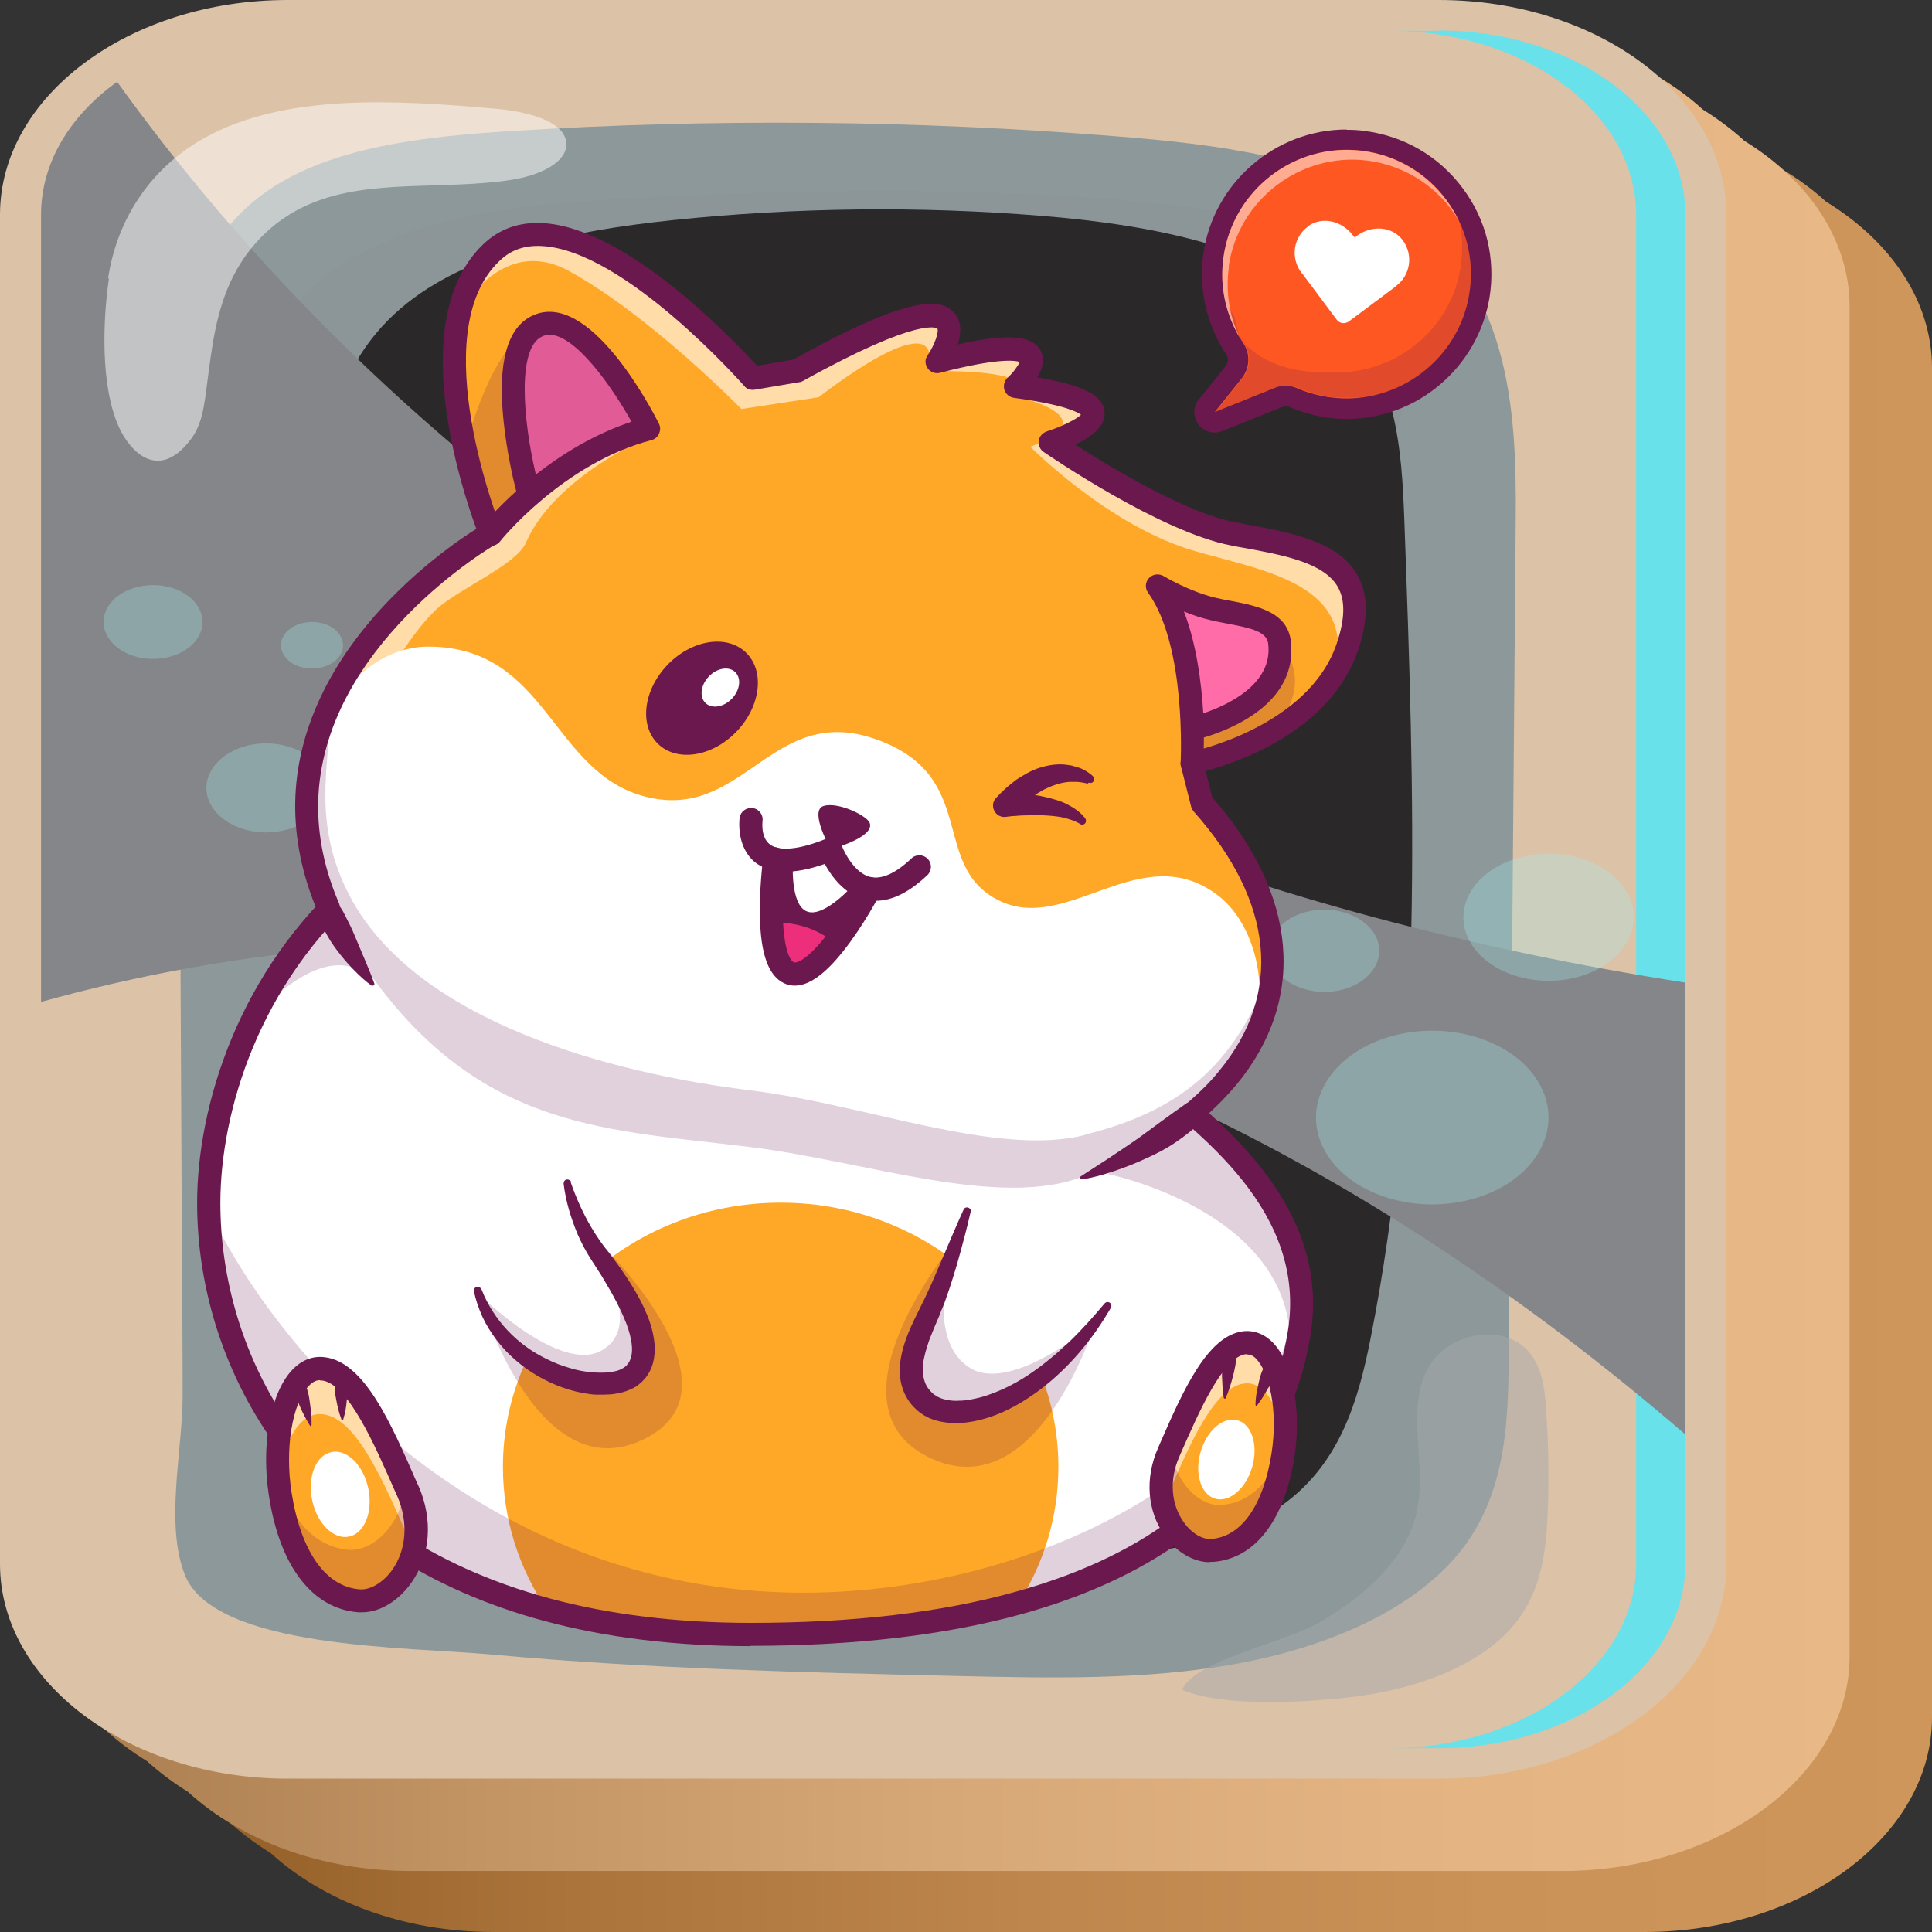 <?xml version="1.0" encoding="UTF-8"?>
<svg xmlns="http://www.w3.org/2000/svg" xmlns:xlink="http://www.w3.org/1999/xlink" viewBox="0 0 64 64">
  <rect x="0" y="0" width="64" height="64" fill="#333333" stroke="none"/>
  <defs>
    <style>
      .cls-1 {
        fill: url(#linear-gradient-2);
      }

      .cls-2, .cls-3 {
        fill: #fff;
      }

      .cls-4 {
        fill: #a7a9ac;
      }

      .cls-4, .cls-5, .cls-3 {
        opacity: .5;
      }

      .cls-4, .cls-6, .cls-7, .cls-8 {
        mix-blend-mode: overlay;
      }

      .cls-9 {
        fill: #68e1eb;
      }

      .cls-9, .cls-10, .cls-11 {
        mix-blend-mode: multiply;
      }

      .cls-12 {
        opacity: .6;
      }

      .cls-13 {
        isolation: isolate;
      }

      .cls-14 {
        opacity: .2;
      }

      .cls-10 {
        fill: #a4edf3;
      }

      .cls-15 {
        fill: #ff5722;
      }

      .cls-16, .cls-17 {
        fill: #2b2829;
      }

      .cls-16, .cls-18 {
        mix-blend-mode: screen;
      }

      .cls-6 {
        fill: #848689;
      }

      .cls-19 {
        fill: #dcc2a7;
      }

      .cls-7 {
        fill: #8c9699;
      }

      .cls-20 {
        fill: #6b184e;
      }

      .cls-11 {
        opacity: .3;
      }

      .cls-21 {
        fill: #ed2e7a;
      }

      .cls-22 {
        fill: #ff6ca8;
      }

      .cls-23 {
        fill: #ffa726;
      }

      .cls-24 {
        fill: url(#linear-gradient);
      }

      .cls-8 {
        fill: #8c9899;
      }
    </style>
    <linearGradient id="linear-gradient" x1="64" y1="34.03" x2="5.45" y2="34.03" gradientUnits="userSpaceOnUse">
      <stop offset="0" stop-color="#cf965b"/>
      <stop offset=".25" stop-color="#ca9257"/>
      <stop offset=".51" stop-color="#be864c"/>
      <stop offset=".78" stop-color="#a9733a"/>
      <stop offset="1" stop-color="#925d26"/>
    </linearGradient>
    <linearGradient id="linear-gradient-2" x1="61.28" y1="31.49" x2="1.36" y2="31.49" gradientUnits="userSpaceOnUse">
      <stop offset="0" stop-color="#e8b886"/>
      <stop offset=".25" stop-color="#e3b482"/>
      <stop offset=".5" stop-color="#d7a877"/>
      <stop offset=".76" stop-color="#c29464"/>
      <stop offset="1" stop-color="#a97c4e"/>
    </linearGradient>
  </defs>
  <g class="cls-13">
    <g id="_Слой_2" data-name="Слой 2">
      <g id="_Слой_1-2" data-name="Слой 1">
        <g>
          <g>
            <path class="cls-24" d="M60.49,6.68c-1.75-1.6-4.41-2.62-7.38-2.62H14.98c-5.26,0-9.53,3.19-9.53,7.11V55.87c0,2.22,1.37,4.2,3.51,5.51,1.75,1.6,4.41,2.62,7.38,2.62H54.47c5.26,0,9.53-3.19,9.53-7.11V12.19c0-2.22-1.37-4.2-3.51-5.51Z"/>
            <path class="cls-1" d="M57.77,4.65c-.41-.37-.86-.71-1.36-1.02-1.75-1.6-4.41-2.62-7.38-2.62H10.89C5.64,1.02,1.36,4.21,1.36,8.13V52.83c0,2.22,1.37,4.2,3.51,5.51,.41,.37,.86,.71,1.36,1.02,1.75,1.6,4.41,2.62,7.38,2.62H51.74c5.26,0,9.53-3.19,9.53-7.11V10.16c0-2.22-1.37-4.2-3.51-5.51Z"/>
            <path class="cls-19" d="M47.66,0H9.53C4.28,0,0,3.19,0,7.11V51.81c0,3.92,4.28,7.11,9.53,7.11H47.66c5.26,0,9.53-3.19,9.53-7.11V7.11c0-3.92-4.28-7.11-9.53-7.11Z"/>
          </g>
          <path class="cls-8" d="M5.89,14.33c-.01-2.85,.17-6.06,2.96-8,2.12-1.47,5.21-1.81,8.09-1.99,6.68-.42,13.42-.36,20.09,.18,3.3,.26,6.79,.71,9.28,2.36,3.69,2.45,3.93,6.61,3.9,10.29-.08,9.24-.15,18.48-.23,27.72-.02,2.2-.08,4.51-1.54,6.42-1.54,2-4.45,3.25-7.46,3.8-3.01,.55-6.15,.48-9.24,.41-5.15-.12-10.31-.24-15.43-.71-2.79-.26-9.22-.18-10.19-2.65-.66-1.68-.07-4.15-.07-5.9,0-2.02-.02-4.03-.03-6.05-.02-4.03-.04-8.06-.06-12.1-.02-4.59-.04-9.18-.07-13.78Z"/>
          <path class="cls-7" d="M20.65,20.31c-3.25-.39-6.54-1.19-8.94-2.87-2.39-1.69-3.67-4.43-2.38-6.69,.89-1.57,2.87-2.69,5.01-3.3,2.14-.61,4.45-.77,6.74-.89,5.74-.3,11.52-.39,17.22,.17,2.22,.22,4.55,.57,6.21,1.7,2.93,1.99,2.55,5.66,.4,8.14-5.33,6.17-16.02,4.75-24.26,3.75Z"/>
          <path class="cls-16" d="M9.75,46.11c-.57-1.77-.49-3.61-.4-5.43,.37-7.55,.74-15.09,1.11-22.64,.14-2.75,.39-5.74,2.81-7.82,2.2-1.89,5.7-2.58,9.03-2.93,4.04-.42,8.14-.47,12.2-.14,3.7,.3,7.69,1.06,9.9,3.3,1.87,1.9,2.03,4.41,2.12,6.77,.33,9.07,.66,18.2-1.13,27.18-.4,1.99-1,4.12-2.97,5.5-2.25,1.58-5.63,1.75-8.72,1.75-5.06,0-10.12-.25-15.13-.73-4.65-.45-7.58-.99-8.81-4.8Z"/>
          <path class="cls-9" d="M47.66,1.02h-1.63c4.51,0,8.17,2.73,8.17,6.1V51.81c0,3.37-3.66,6.1-8.17,6.1h1.63c4.51,0,8.17-2.73,8.17-6.1V7.11c0-3.37-3.66-6.1-8.17-6.1Z"/>
          <path class="cls-4" d="M44.83,56.21c2.15-.26,4.29-1.07,5.39-2.47,.86-1.09,1-2.4,1.05-3.66,.05-1.24,.02-2.47-.08-3.71-.07-.81-.31-1.78-1.32-2.08-.75-.23-1.65,.04-2.16,.52-.51,.47-.69,1.1-.74,1.7-.11,1.25,.25,2.52-.08,3.75-.39,1.42-1.68,2.63-3.23,3.51-1.13,.64-4.12,1.25-4.5,2.21,1.43,.58,4.04,.42,5.67,.23Z"/>
          <path class="cls-6" d="M3.88,2.71c-1.55,1.11-2.52,2.67-2.52,4.4v26.08c12.35-3.44,32.73-4.39,54.47,14.33v-14.97C26.86,28.05,11.39,13.17,3.88,2.71Z"/>
          <path class="cls-3" d="M3.58,9.23c.26-1.79,1.27-3.6,3.21-4.67,2.66-1.47,6.31-1.25,9.61-.96,1.02,.09,2.32,.39,2.36,1.15,.03,.67-.97,1.08-1.84,1.21-2.2,.34-4.63-.04-6.59,.77-1.42,.58-2.33,1.69-2.8,2.85s-.56,2.38-.73,3.58c-.07,.46-.15,.93-.44,1.34-1.08,1.49-2.05,.48-2.43-.37-.6-1.35-.53-3.5-.32-4.91Z"/>
          <g class="cls-18">
            <path class="cls-17" d="M36.44,9.78c.84,1.55-.18,3.32-2.26,3.94-2.08,.62-4.45-.13-5.29-1.69-.84-1.55,.18-3.32,2.26-3.94,2.08-.62,4.45,.13,5.29,1.69Z"/>
            <ellipse class="cls-17" cx="41.34" cy="12.32" rx="2.18" ry="1.63"/>
            <path class="cls-17" d="M40.11,16.13c.37,.7-.08,1.49-1.01,1.77-.93,.28-1.99-.06-2.37-.76-.37-.7,.08-1.49,1.01-1.77,.93-.28,1.99,.06,2.37,.76Z"/>
          </g>
          <g class="cls-18">
            <path class="cls-17" d="M23.64,45.38c.8,1.49-.17,3.17-2.16,3.77-1.99,.6-4.25-.13-5.05-1.61-.8-1.49,.17-3.17,2.16-3.77,1.99-.6,4.25,.13,5.05,1.61Z"/>
            <path class="cls-17" d="M20.79,40.39c.22,.41-.05,.87-.59,1.03s-1.16-.03-1.38-.44c-.22-.41,.05-.87,.59-1.03,.54-.16,1.16,.03,1.38,.44Z"/>
            <path class="cls-17" d="M15.3,41.5c.45,.84-.09,1.78-1.21,2.12-1.12,.34-2.39-.07-2.84-.91-.45-.84,.09-1.78,1.21-2.12,1.12-.34,2.39,.07,2.84,.91Z"/>
          </g>
          <g class="cls-11">
            <path class="cls-10" d="M51.02,35.95c.79,1.47-.17,3.15-2.14,3.74-1.98,.59-4.22-.12-5.01-1.6-.79-1.47,.17-3.15,2.14-3.74,1.98-.59,4.22,.12,5.01,1.6Z"/>
            <path class="cls-10" d="M53.92,29.6c.58,1.08-.12,2.3-1.57,2.74-1.45,.43-3.09-.09-3.67-1.17-.58-1.08,.12-2.3,1.57-2.74,1.45-.43,3.09,.09,3.67,1.17Z"/>
            <path class="cls-10" d="M45.56,30.99c.37,.7-.08,1.49-1.01,1.77-.93,.28-1.99-.06-2.37-.76-.37-.7,.08-1.49,1.01-1.77,.93-.28,1.99,.06,2.37,.76Z"/>
            <path class="cls-10" d="M10.65,25.55c.41,.75-.09,1.61-1.1,1.92-1.01,.3-2.16-.06-2.57-.82-.41-.75,.09-1.61,1.1-1.92,1.01-.3,2.16,.06,2.57,.82Z"/>
            <path class="cls-10" d="M11.29,21.09c.21,.39-.04,.84-.57,1-.53,.16-1.13-.03-1.34-.43-.21-.39,.04-.84,.57-1,.53-.16,1.13,.03,1.34,.43Z"/>
            <path class="cls-10" d="M6.59,20.15c.34,.63-.07,1.34-.91,1.59-.84,.25-1.79-.05-2.13-.68-.34-.63,.07-1.34,.91-1.59s1.79,.05,2.13,.68Z"/>
          </g>
        </g>
      </g>
      <g id="_Слой_7" data-name="Слой 7">
        <g>
          <g>
            <path class="cls-2" d="M43.04,44.46c-.11,.65-.27,1.3-.51,1.93-1.09,2.89-3.66,5.57-8.78,6.99-2.38,.66-5.3,1.04-8.87,1.04-2.55,0-4.8-.3-6.76-.83-7.99-2.16-11.2-8.17-11.2-13.47v-.06c.03-6.46,5.47-16.08,19.69-13.96,4.33,.65,7.39,6.55,9.68,8.5,.78,.66,1.9,1.44,3.02,2.38,1.3,1.09,2.58,2.4,3.28,3.98,.46,1.04,.67,2.2,.46,3.49Z"/>
            <path class="cls-23" d="M35.06,48.59c0,1.65-.48,3.2-1.32,4.51-2.38,.66-5.3,1.04-8.87,1.04-2.55,0-4.8-.3-6.76-.83-.92-1.36-1.45-2.98-1.45-4.72,0-4.83,4.12-8.75,9.2-8.75s9.2,3.92,9.2,8.75Z"/>
            <path class="cls-20" d="M24.87,54.53c-2.48,0-4.79-.28-6.86-.84-3.75-1.01-6.79-2.99-8.8-5.7-1.73-2.34-2.68-5.23-2.68-8.14,0-3.16,1.34-7.7,5.09-10.94,2.57-2.22,7.26-4.61,15.03-3.46,3.16,.47,5.62,3.55,7.6,6.02,.82,1.03,1.6,2,2.27,2.57,.36,.3,.8,.64,1.27,1,2.52,1.93,6.33,4.84,5.62,9.2h0c-.51,3.15-2.59,7.3-9.57,9.23-2.53,.7-5.55,1.05-8.98,1.05Zm-2.09-28.61c-4.27,0-7.91,1.21-10.65,3.57-3.56,3.07-4.83,7.36-4.83,10.36,0,4.91,2.87,10.92,10.91,13.1,2,.54,4.24,.81,6.66,.81,3.36,0,6.31-.34,8.77-1.03,6.59-1.82,8.54-5.69,9.02-8.62,.64-3.91-2.81-6.55-5.33-8.47-.48-.36-.93-.71-1.3-1.02-.73-.62-1.49-1.57-2.37-2.67-1.9-2.37-4.26-5.31-7.12-5.74-1.3-.19-2.56-.29-3.77-.29Zm20.26,18.26h0Z"/>
            <path class="cls-2" d="M32.03,40.12s-.58,1.75-.99,2.77c-.41,1.02-1.43,2.54-.46,3.51,.97,.97,3.82,.18,6.11-3.14l-4.66-3.14Z"/>
            <g class="cls-14">
              <path class="cls-20" d="M31.74,40.98s-4.61,5.47-1,7.28c3.61,1.81,5.54-4.43,5.54-4.43,0,0-2.74,2.32-4.12,1.5-1.37-.81-.9-3.25-.43-4.35Z"/>
            </g>
            <path class="cls-20" d="M32.15,40.16c-.13,.58-.29,1.16-.45,1.73-.09,.29-.17,.57-.27,.86-.05,.14-.1,.29-.15,.43-.06,.14-.12,.28-.17,.42-.12,.27-.23,.54-.33,.8-.09,.26-.17,.53-.2,.77-.03,.25,0,.48,.08,.67,.04,.09,.1,.18,.18,.26,.07,.08,.15,.13,.24,.18,.1,.05,.21,.08,.32,.1,.12,.02,.24,.03,.37,.02,.25,0,.52-.06,.78-.13,.26-.08,.52-.18,.77-.3,.25-.12,.5-.26,.74-.42,.24-.16,.47-.33,.69-.51,.23-.18,.44-.38,.65-.57,.42-.4,.81-.84,1.19-1.29h0c.05-.06,.13-.06,.18-.02,.05,.04,.06,.11,.03,.16-.6,1.04-1.39,2-2.38,2.74-.5,.37-1.04,.69-1.65,.89-.31,.1-.63,.17-.97,.19-.34,.01-.7-.02-1.05-.18-.17-.08-.34-.2-.47-.34-.13-.13-.24-.29-.32-.47-.16-.35-.18-.74-.13-1.08,.05-.34,.15-.65,.27-.94,.12-.29,.26-.56,.39-.83,.07-.13,.13-.26,.19-.39,.06-.13,.12-.26,.18-.39,.12-.27,.23-.54,.35-.81,.23-.54,.46-1.09,.71-1.64h0c.03-.07,.11-.09,.17-.06,.06,.03,.09,.09,.07,.14Z"/>
            <path class="cls-2" d="M18.78,39.17s.25,1.27,1.02,2.34c.76,1.07,2.04,2.95,1.27,3.92-.76,.97-4.38,.2-5.24-2.7l2.95-3.56Z"/>
            <g class="cls-14">
              <path class="cls-20" d="M19.46,40.75s5.52,5.1,1.9,6.91-5.5-4.79-5.5-4.79c0,0,2.7,2.67,4.08,1.86s0-2.88-.48-3.98Z"/>
            </g>
            <path class="cls-20" d="M18.9,39.15c.18,.52,.41,1.04,.69,1.51,.14,.24,.29,.46,.45,.67,.18,.22,.35,.46,.52,.69,.33,.48,.65,.98,.88,1.55,.06,.14,.11,.29,.15,.44,.04,.15,.07,.31,.09,.48,.02,.17,.01,.35-.02,.53-.03,.18-.1,.37-.21,.53-.03,.04-.05,.08-.09,.12-.04,.04-.07,.08-.11,.12-.04,.03-.08,.06-.12,.1-.04,.03-.08,.05-.13,.08-.17,.09-.34,.15-.51,.18-.08,.02-.17,.03-.25,.04-.08,0-.16,.01-.24,.01-.08,0-.16,0-.24,0-.08,0-.16-.01-.23-.02-.62-.08-1.2-.3-1.72-.6-.26-.15-.51-.33-.74-.53-.23-.2-.44-.42-.62-.66-.18-.24-.34-.49-.47-.77-.12-.27-.22-.55-.28-.84-.02-.07,.03-.14,.1-.15,.06-.01,.12,.02,.15,.08h0c.4,1.03,1.2,1.85,2.16,2.31,.24,.12,.49,.22,.74,.29,.25,.08,.51,.13,.77,.15,.25,.02,.51,.02,.73-.03,.11-.02,.21-.06,.29-.11,.02-.01,.04-.02,.06-.04,.01-.01,.03-.02,.05-.04,.01-.01,.02-.03,.03-.04l.04-.05c.1-.15,.13-.35,.11-.58-.02-.23-.09-.48-.18-.72-.19-.49-.45-.97-.74-1.45-.14-.24-.3-.47-.45-.71-.16-.25-.3-.52-.42-.79-.23-.55-.4-1.11-.47-1.69,0-.07,.04-.13,.11-.14,.06,0,.12,.03,.14,.08h0Z"/>
            <g class="cls-14">
              <path class="cls-20" d="M43.04,44.46c-.11,.65-.27,1.3-.51,1.93l-.12,.02c2-5.96-5.72-7.52-5.72-7.52l2.61-1.9c2.16,1.82,4.27,4.22,3.74,7.47Z"/>
            </g>
            <g class="cls-14">
              <path class="cls-20" d="M43.04,44.46c-.11,.65-.27,1.3-.51,1.93-1.09,2.89-3.66,5.57-8.78,6.99-2.38,.66-5.3,1.04-8.87,1.04-2.55,0-4.8-.3-6.76-.83-7.99-2.16-11.2-8.17-11.2-13.47v-.06c2.03,4.42,8.79,12.7,19.69,12.7,9.34,0,18.03-5.98,15.98-11.8,.46,1.04,.67,2.2,.46,3.49Z"/>
            </g>
            <path class="cls-23" d="M42.49,48.21c-.3,1.9-1.14,3.07-2.35,3.16-1.01,.07-2.21-1.48-1.44-3.24,.69-1.59,1.51-3.52,2.51-3.64,1.01-.12,1.57,1.82,1.27,3.72Z"/>
            <g class="cls-12">
              <path class="cls-2" d="M38.71,49.47c.69-1.59,1.51-3.52,2.51-3.64,.73-.09,1.23,.91,1.33,2.2,.13-1.72-.41-3.32-1.33-3.21-1,.12-1.82,2.05-2.51,3.64-.26,.59-.29,1.15-.19,1.63,.04-.2,.1-.41,.19-.62Z"/>
            </g>
            <g class="cls-14">
              <path class="cls-20" d="M40.47,49.86c-.74,.05-1.58-.77-1.67-1.9-.02,.05-.05,.11-.07,.16-.77,1.76,.43,3.32,1.44,3.24,1.2-.09,2.05-1.26,2.35-3.16,.02-.14,.04-.28,.05-.42-.41,1.25-1.14,2-2.09,2.07Z"/>
            </g>
            <path class="cls-20" d="M40.08,51.75c-.54,0-1.11-.33-1.5-.88-.58-.82-.66-1.9-.22-2.9l.06-.14c.77-1.76,1.57-3.58,2.76-3.73,.36-.04,.71,.09,.99,.38,.66,.68,.95,2.24,.71,3.78h0c-.33,2.11-1.31,3.38-2.7,3.48-.03,0-.06,0-.1,0Zm1.23-6.89s-.03,0-.04,0c-.76,.09-1.56,1.93-2.15,3.27l-.06,.14c-.33,.75-.27,1.56,.15,2.15,.25,.36,.61,.58,.91,.56,1-.07,1.73-1.11,2-2.83,.23-1.46-.09-2.7-.5-3.13-.12-.13-.23-.15-.3-.15Zm1.18,3.35h0Z"/>
            <path class="cls-23" d="M9.29,49.49c.33,2.12,1.28,3.43,2.62,3.53,1.13,.08,2.47-1.65,1.6-3.62-.78-1.77-1.69-3.93-2.81-4.06-1.12-.14-1.75,2.04-1.42,4.16Z"/>
            <g class="cls-12">
              <path class="cls-2" d="M13.51,50.91c-.78-1.77-1.69-3.93-2.81-4.06-.82-.1-1.37,1.02-1.48,2.45-.15-1.92,.46-3.71,1.48-3.59,1.12,.14,2.03,2.29,2.81,4.06,.29,.65,.33,1.28,.22,1.83-.04-.23-.11-.46-.22-.69Z"/>
            </g>
            <g>
              <path class="cls-20" d="M11.48,45.73c.03,.11,.03,.21,.03,.32,0,.11,0,.22-.02,.32-.02,.22-.05,.43-.12,.65,0,.02-.02,.02-.04,.02,0,0-.02,0-.02-.02-.08-.21-.13-.43-.17-.64-.02-.11-.04-.21-.05-.32,0-.11-.01-.21,0-.32,.02-.11,.11-.18,.22-.17,.08,.01,.14,.07,.16,.15Z"/>
              <path class="cls-20" d="M10.1,45.82c.05,.11,.08,.22,.11,.33,.03,.11,.04,.23,.06,.35,.03,.23,.06,.47,.05,.71,0,.02-.01,.03-.03,.03,0,0-.02,0-.02-.01-.13-.21-.24-.42-.33-.63-.05-.11-.09-.22-.13-.33-.04-.11-.07-.22-.08-.34-.01-.11,.07-.2,.17-.21,.08,0,.16,.04,.2,.11Z"/>
            </g>
            <g class="cls-14">
              <path class="cls-20" d="M11.55,51.34c.82,.06,1.76-.85,1.87-2.12,.03,.06,.05,.12,.08,.18,.86,1.97-.48,3.7-1.6,3.62-1.34-.1-2.29-1.4-2.62-3.53-.02-.16-.04-.31-.06-.47,.46,1.4,1.27,2.24,2.34,2.32Z"/>
            </g>
            <path class="cls-20" d="M11.98,53.41s-.07,0-.1,0c-1.52-.11-2.61-1.51-2.97-3.85-.27-1.71,.05-3.43,.78-4.19,.31-.32,.67-.46,1.07-.41,1.31,.16,2.19,2.18,3.04,4.13l.07,.15c.48,1.1,.39,2.3-.25,3.2-.43,.6-1.04,.97-1.63,.97Zm-1.38-7.69c-.09,0-.22,.03-.37,.19-.55,.57-.8,2.09-.57,3.54h0c.31,1.95,1.13,3.12,2.27,3.2,.35,.02,.76-.23,1.06-.64,.48-.68,.54-1.59,.17-2.45l-.07-.15c-.66-1.51-1.56-3.58-2.43-3.68-.02,0-.04,0-.06,0Z"/>
            <g class="cls-14">
              <path class="cls-20" d="M8.41,33.71s2.17-2.59,3.7-1.44l-1.28-2.05s-2.3,2.97-2.42,3.5Z"/>
            </g>
            <ellipse class="cls-2" cx="11.27" cy="49.5" rx=".95" ry="1.43" transform="translate(-9.9 3.36) rotate(-11.82)"/>
            <g>
              <path class="cls-20" d="M42.25,45.4c-.02,.11-.06,.21-.1,.31-.04,.1-.09,.2-.15,.29-.11,.19-.22,.38-.36,.56,0,.01-.03,.01-.04,0,0,0-.01-.01-.01-.02,0-.23,.04-.44,.09-.66,.02-.11,.05-.21,.08-.32,.03-.1,.07-.2,.13-.3,.06-.09,.18-.12,.27-.07,.07,.04,.1,.12,.09,.2Z"/>
              <path class="cls-20" d="M40.94,44.95c0,.12,0,.23-.03,.35-.02,.12-.05,.23-.08,.34-.06,.23-.13,.45-.23,.68,0,.01-.02,.02-.04,.01,0,0-.01-.01-.02-.02-.04-.24-.05-.48-.06-.71,0-.12,0-.24,0-.35,.01-.12,.03-.23,.06-.35,.03-.1,.14-.16,.24-.13,.08,.02,.13,.1,.14,.18Z"/>
            </g>
            <ellipse class="cls-2" cx="40.62" cy="48.34" rx="1.35" ry=".89" transform="translate(-17.02 74.11) rotate(-74.04)"/>
          </g>
          <g>
            <path class="cls-23" d="M44.42,21.45c-.1,.3-.24,.58-.39,.84-1.42,2.35-4.76,3-4.76,3l.34,1.35c2.94,3.3,2.95,6.54,.85,9.08h0c-1.09,1.32-2.75,2.45-4.86,3.31-2.78,1.13-6.45-.22-10.27-.69-4.67-.57-9.55-.8-13.21-5.72-1.63-2.2-2.23-4.22-2.2-6.01,.03-1.39,.43-2.65,1.02-3.75,1.35-2.53,3.66-4.23,4.63-4.87h0s.08-.05,.12-.08c.2-.13,.32-.2,.32-.2,0,0,0-.02-.02-.05-.08-.22-.44-1.17-.74-2.4-.36-1.49-.63-3.4-.25-4.97,.18-.74,.51-1.4,1.04-1.9,2.75-2.6,8.65,4.17,8.65,4.17l1.48-.25c7.02-3.92,4.63-.31,4.63-.31,4.89-1.27,2.6,.81,2.6,.81,5.04,.66,1.16,1.86,1.16,1.86,0,0,3.78,2.6,6.07,3.04,2.29,.43,4.81,.71,3.78,3.74Z"/>
            <g class="cls-12">
              <path class="cls-2" d="M21.47,14.48s-3.1,1.32-4.05,3.5c-.32,.74-2.23,1.52-2.98,2.22-.93,.88-1.87,2.65-1.87,2.65h-1.63c1.35-2.53,3.66-4.23,4.63-4.87h0s.08-.05,.12-.08l.1,.08s3.69-3.69,5.67-3.5Z"/>
            </g>
            <g class="cls-12">
              <path class="cls-2" d="M30.78,12.12c.36-2.14-3.66,1.04-3.66,1.04l-2.56,.39s-3.02-3.09-5.69-4.56c-1.73-.96-2.97,.3-3.62,1.29,.18-.74,.51-1.4,1.04-1.9,2.75-2.6,8.65,4.17,8.65,4.17l1.48-.25c7.02-3.92,4.36-.18,4.36-.18Z"/>
              <path class="cls-2" d="M33.64,12.81c.31-.56-2.67-.52-2.67-.52,4.89-1.27,2.67,.52,2.67,.52Z"/>
              <path class="cls-2" d="M44.6,21.45c-.1,.3-.24,.58-.39,.84,.75-2.93-2.28-3.36-4.61-4.03-2.85-.81-5.47-3.46-5.47-3.46,2.76-1.02-.65-1.71-.65-1.71,5.04,.66,1.27,1.58,1.27,1.58,0,0,3.78,2.6,6.07,3.04,2.29,.43,4.81,.71,3.78,3.74Z"/>
            </g>
            <g class="cls-14">
              <path class="cls-20" d="M39.49,25.2s0-5.11-1.03-5.6c0,0,6.45,1.01,3.8,4.55l-2.76,1.05Z"/>
            </g>
            <path class="cls-2" d="M40.69,35.7h0c-1.09,1.32-2.75,2.45-4.86,3.31-2.78,1.13-6.99,.62-10.81,.15-4.67-.57-8.96-1.19-12.62-6.11-1.63-2.2-2.28-4.67-2.25-6.47,0-2.47,1.68-5.17,4.06-5.16,3.97,.02,4.05,4.24,7.25,4.99,3.21,.75,4.12-3.14,7.56-1.92,3.44,1.22,1.76,4.17,4.05,5.33,2.29,1.16,4.75-2.12,7.3-.14,1.42,1.1,2.03,4.08,.31,6.01Z"/>
            <path class="cls-20" d="M39.8,37.14c-.26,.27-.56,.5-.87,.71-.31,.21-.64,.38-.98,.53-.34,.16-.68,.29-1.03,.41-.35,.12-.71,.22-1.07,.28-.03,0-.06-.01-.07-.04,0-.02,0-.05,.02-.06l.91-.59c.3-.2,.6-.4,.89-.6,.29-.2,.57-.42,.85-.62,.28-.2,.56-.41,.85-.61h0c.18-.12,.42-.07,.53,.11,.1,.15,.08,.35-.04,.48Z"/>
            <g class="cls-14">
              <path class="cls-20" d="M35.93,37.6c-2.91,.73-7.24-1.01-11.06-1.48-4.67-.57-11.08-2.29-13.27-6.41-1.28-2.42-.69-4.33-.66-6.12,0-.05,0-.1,0-.15-.41,.93-.67,1.96-.69,3.08-.03,1.8,.56,3.82,2.2,6.01,3.66,4.92,7.75,4.89,12.42,5.47,3.82,.47,8.28,2.08,11.06,.95,2.11-.86,3.77-1.99,4.86-3.31h0c1.02-1.23,1.54-2.62,1.47-4.11-1.12,3.64-3.07,5.25-6.33,6.06Z"/>
            </g>
            <path class="cls-20" d="M39.66,37.14c-.11,0-.21-.04-.29-.13-.14-.16-.12-.4,.04-.54,.37-.32,.7-.65,.98-1,0,0,0,0,0,0,2.11-2.56,1.81-5.6-.84-8.58-.04-.05-.07-.1-.09-.16l-.34-1.35c-.03-.1,0-.21,.05-.3,.06-.09,.15-.15,.25-.17,.04,0,3.92-.81,4.86-3.59,.28-.83,.29-1.44,.03-1.89-.47-.8-1.83-1.05-3.15-1.29-.12-.02-.24-.04-.37-.07-2.34-.44-6.06-2.99-6.22-3.1-.12-.08-.18-.23-.16-.37,.02-.15,.13-.26,.27-.31,.47-.15,.98-.4,1.13-.55-.13-.1-.59-.34-2.22-.56-.15-.02-.27-.12-.32-.27-.04-.14,0-.3,.11-.4,.18-.16,.35-.4,.4-.52-.15-.05-.72-.14-2.64,.36-.15,.04-.32-.02-.41-.15-.09-.13-.1-.3,0-.43,.24-.36,.38-.79,.32-.89,0,0-.55-.43-4.45,1.74-.04,.02-.08,.04-.12,.04l-1.48,.25c-.13,.02-.27-.02-.35-.13-.04-.04-3.96-4.5-6.71-4.63-.56-.03-1.02,.13-1.39,.49-2.53,2.39,.03,8.83,.06,8.9,.07,.18,0,.38-.17,.48-.06,.03-5.8,3.36-5.9,8.57-.02,1.1,.21,2.22,.69,3.33,.08,.19,0,.42-.2,.5-.19,.08-.42,0-.5-.2-.52-1.22-.77-2.44-.75-3.65,.04-2.35,1.15-4.69,3.19-6.77,1.16-1.18,2.29-1.96,2.81-2.28-.51-1.39-2.35-6.99,.24-9.44,.53-.5,1.18-.73,1.95-.69,2.79,.14,6.34,3.89,7.11,4.73l1.2-.21c3.93-2.19,4.9-2.02,5.32-1.56,.27,.29,.24,.7,.13,1.06,1.65-.37,2.47-.3,2.74,.2,.16,.3,.06,.62-.11,.89,1.53,.26,2.19,.6,2.23,1.15,.04,.48-.45,.83-.97,1.08,1.15,.74,3.66,2.26,5.3,2.57,.12,.02,.24,.04,.36,.07,1.49,.27,3.03,.56,3.67,1.65,.38,.65,.39,1.47,.04,2.52-.91,2.66-3.95,3.71-5.05,4l.22,.88c2.84,3.23,3.13,6.69,.8,9.51,0,0,0,0,0,0-.31,.37-.67,.74-1.06,1.08-.07,.06-.16,.09-.25,.09Z"/>
            <path class="cls-20" d="M12.31,32.65c-.2-.14-.38-.31-.55-.48-.17-.17-.33-.35-.48-.54-.15-.19-.29-.38-.41-.59-.06-.1-.12-.21-.16-.32-.05-.11-.09-.22-.12-.34-.05-.21,.07-.42,.28-.47,.16-.04,.32,.03,.41,.15h0c.07,.1,.12,.2,.17,.3,.05,.1,.1,.2,.15,.3,.1,.2,.18,.41,.27,.62l.27,.64c.09,.22,.18,.43,.26,.66,.01,.03,0,.06-.04,.07-.02,0-.04,0-.05,0Z"/>
            <path class="cls-22" d="M39.5,24.14c-.04-1.32-.25-3.47-1.15-4.73,0,0,.88,.53,1.83,.76,.95,.23,2.11,.25,2.21,1.11,.27,2.18-2.89,2.86-2.89,2.86Z"/>
            <path class="cls-20" d="M39.49,25.67s-.01,0-.02,0c-.21-.01-.37-.19-.36-.4,0-.04,.2-3.86-1.08-5.64-.11-.15-.09-.35,.03-.48,.12-.13,.32-.16,.48-.07,0,0,.84,.51,1.72,.72,.17,.04,.36,.08,.54,.11,.82,.16,1.84,.35,1.96,1.32,.25,2.08-2.03,2.95-2.88,3.2,0,.5-.01,.84-.01,.88-.01,.2-.18,.36-.38,.36Zm-.27-5.41c.42,1.08,.58,2.37,.64,3.37,.78-.26,2.32-.96,2.15-2.31-.05-.39-.54-.51-1.34-.66-.19-.04-.39-.07-.58-.12-.3-.07-.6-.17-.86-.28Z"/>
            <path class="cls-22" d="M21.42,14.21c-1.65,.43-3.02,1.39-3.95,2.19-.02-.07-1.34-4.85,.25-5.6,1.6-.76,3.69,3.41,3.69,3.41Z"/>
            <g class="cls-14">
              <path class="cls-20" d="M21.47,14.21c-.83-.02-4.26,2.53-5.47,3.44-.08-.22-.44-1.17-.74-2.4,.54-1.78,1.22-3.93,2.52-4.45,1.6-.64,3.69,3.41,3.69,3.41Z"/>
            </g>
            <path class="cls-20" d="M16.25,18.08c-.08,0-.17-.03-.24-.08-.17-.13-.19-.37-.06-.54,.04-.05,.45-.56,1.15-1.19-.11-.42-.32-1.35-.42-2.34-.2-1.91,.12-3.08,.95-3.47,1.89-.9,3.97,3.12,4.2,3.58,.05,.1,.05,.22,0,.33-.05,.11-.14,.18-.25,.21-2.94,.77-5,3.33-5.02,3.36-.08,.1-.19,.14-.3,.14Zm1.95-6.99c-.09,0-.17,.02-.25,.06-.82,.39-.63,2.74-.2,4.57,.83-.65,1.91-1.33,3.17-1.75-.66-1.18-1.86-2.88-2.72-2.88Z"/>
            <ellipse class="cls-20" cx="23.25" cy="23.13" rx="2.1" ry="1.59" transform="translate(-9.53 23.97) rotate(-46.32)"/>
            <ellipse class="cls-2" cx="23.86" cy="22.78" rx=".71" ry=".53" transform="translate(-9.09 24.3) rotate(-46.32)"/>
            <g>
              <path class="cls-20" d="M27.52,28.13s-.73-1.27-.24-1.43c.48-.15,1.44,.32,1.53,.56,.18,.48-1.28,.87-1.28,.87Z"/>
              <path class="cls-20" d="M28.82,29.46s-.53,1.01-1.17,1.82c-.48,.62-1.03,1.12-1.46,.98-.44-.14-.59-.89-.63-1.69-.05-1.02,.1-2.11,.1-2.11,.39,.1,.98,.04,1.86-.32,0,0,.41,1.16,1.3,1.31Z"/>
              <path class="cls-21" d="M27.65,31.26c-.48,.62-1.03,1.12-1.46,.98-.44-.14-.59-.89-.63-1.69,.58,0,1.41,.1,2.09,.7Z"/>
              <path class="cls-2" d="M28.33,29.25h0s-.99,1.15-1.58,.95c-.6-.2-.48-1.72-.48-1.72,.33-.03,.74-.14,1.25-.34,0,0,.26,.73,.81,1.11h0Z"/>
              <path class="cls-20" d="M26.34,32.65c-.09,0-.18-.01-.27-.04-.54-.18-.84-.84-.89-2.03-.05-1.04,.1-2.13,.1-2.18,.03-.21,.22-.36,.43-.33,.21,.03,.36,.22,.33,.43,0,.01-.14,1.07-.1,2.04,.06,1.23,.35,1.34,.36,1.34,.1,.03,.45-.1,1.04-.85,.61-.78,1.12-1.76,1.13-1.77,.1-.19,.33-.26,.52-.16,.19,.1,.26,.33,.16,.52-.02,.04-.55,1.05-1.21,1.88-.61,.77-1.14,1.15-1.61,1.15Z"/>
              <path class="cls-20" d="M29.02,29.84c-.12,0-.24-.01-.36-.04-.69-.17-1.12-.78-1.34-1.18-1.03,.36-1.8,.34-2.3-.05-.65-.52-.52-1.44-.52-1.48,.03-.21,.23-.35,.44-.32,.21,.03,.35,.23,.32,.43,0,.01-.07,.53,.24,.77,.31,.24,.98,.18,1.88-.19,.1-.04,.21-.04,.3,0,.1,.04,.17,.12,.2,.22,.09,.25,.44,.93,.95,1.05,.38,.09,.84-.12,1.36-.61,.15-.15,.4-.14,.54,.01,.15,.15,.14,.4-.01,.54-.59,.56-1.16,.85-1.71,.85Z"/>
            </g>
            <path class="cls-20" d="M36.03,25.96c-.11-.03-.23-.05-.35-.06h-.09s-.09,0-.09,0c-.06,0-.12,0-.17,.01-.23,.03-.44,.1-.65,.2-.21,.09-.4,.23-.6,.37l-.28,.23c-.09,.09-.18,.17-.27,.25l-.32-.63c.13-.01,.25-.02,.37-.02,.12,0,.24,0,.36,0,.24,.01,.48,.04,.72,.1,.24,.06,.48,.12,.7,.24,.22,.11,.44,.26,.59,.46,.04,.06,.03,.14-.02,.18-.04,.03-.1,.04-.14,.01h0c-.18-.11-.38-.17-.58-.22-.2-.04-.41-.06-.62-.07-.21-.01-.43,0-.64,0-.11,0-.21,.01-.32,.02-.1,0-.22,.02-.31,.03-.2,.03-.39-.11-.42-.32-.02-.12,.02-.23,.1-.31h0c.1-.11,.2-.21,.31-.31,.11-.1,.23-.19,.34-.28,.25-.16,.5-.32,.8-.41,.29-.09,.61-.14,.92-.09,.08,.01,.15,.02,.23,.05,.04,.01,.07,.02,.11,.03l.11,.04c.14,.07,.27,.14,.39,.26,.05,.05,.05,.13,0,.18-.03,.03-.08,.05-.12,.03h-.03Z"/>
          </g>
          <g>
            <g>
              <path class="cls-15" d="M40.23,13.99c-.1,0-.2-.05-.27-.14-.09-.12-.09-.29,0-.41l.89-1.11c.18-.23,.2-.54,.04-.78-.61-.91-.86-2-.7-3.08,.31-2.19,2.2-3.84,4.41-3.84,.19,0,.38,.01,.56,.04,1.21,.16,2.28,.78,3.01,1.76,.73,.98,1.02,2.18,.82,3.38-.35,2.13-2.24,3.73-4.4,3.73,0,0,0,0,0,0-.23,0-.46-.02-.69-.05-.37-.06-.74-.16-1.08-.31-.08-.03-.16-.05-.25-.05s-.16,.02-.24,.05l-1.99,.8s-.08,.02-.12,.02Z"/>
              <path class="cls-20" d="M44.61,4.96c.17,0,.35,.01,.52,.03,2.32,.3,3.92,2.45,3.54,4.76-.33,2.01-2.09,3.45-4.07,3.45-.21,0-.42-.02-.63-.05-.35-.06-.69-.15-1-.29-.12-.05-.25-.08-.38-.08s-.25,.02-.36,.07l-1.99,.8,.89-1.11c.27-.34,.3-.81,.05-1.18-.54-.81-.8-1.81-.65-2.85,.29-2.05,2.06-3.55,4.08-3.55m0-.67c-2.38,0-4.42,1.78-4.75,4.13-.16,1.16,.11,2.34,.76,3.32,.08,.12,.07,.27-.02,.39l-.89,1.11c-.19,.24-.2,.57-.01,.82,.13,.17,.33,.27,.54,.27,.08,0,.17-.02,.25-.05l1.99-.8s.08-.02,.11-.02,.08,0,.12,.02c.37,.16,.76,.27,1.16,.34,.24,.04,.49,.06,.74,.06,1.12,0,2.22-.4,3.08-1.13,.88-.74,1.46-1.76,1.65-2.88,.21-1.3-.1-2.59-.89-3.64-.78-1.05-1.93-1.72-3.23-1.89-.2-.03-.4-.04-.61-.04h0Z"/>
            </g>
            <g class="cls-14">
              <path class="cls-20" d="M48.71,9.5s0-.09,.01-.13c0-.02,0-.05,0-.07,0-.05,0-.09,0-.14,0-.02,0-.04,0-.06,0-.06,0-.12,0-.18,0-.03,0-.05,0-.08,0-.04,0-.07,0-.11,0-.03,0-.06,0-.09,0-.03,0-.06-.01-.09,0-.03,0-.07-.01-.1,0-.02,0-.04-.01-.06-.01-.08-.03-.16-.05-.23,0-.01,0-.02,0-.03-.01-.04-.02-.09-.03-.13,0-.01,0-.03-.01-.04-.01-.04-.03-.09-.04-.13,0,0,0,0,0-.01-.06-.2-.14-.39-.24-.58,.13,.52,.15,1.08,.06,1.64-.31,1.9-1.9,3.29-3.74,3.44-1.95,.14-3-.38-3.57-1.14,0,0-.18-.68-.18-.69-.09-.14-.18-.29-.25-.44,0,0,0,0,0,0,0,.04,.02,.08,.03,.12,0,0,0,0,0,0,.12,.43,.3,.83,.54,1.19,.24,.36,.22,.84-.05,1.18l-.89,1.11,1.99-.8c.24-.1,.51-.09,.75,0,.31,.14,.65,.23,1,.29,.06,.01,.13,.02,.19,.02,.06,0,.12,.01,.18,.01,0,0,.02,0,.03,0,.05,0,.11,0,.16,0,.01,0,.03,0,.04,0,.05,0,.1,0,.15,0,.02,0,.03,0,.05,0,.05,0,.1,0,.14,0,.02,0,.04,0,.06,0,.05,0,.09,0,.14-.02,.02,0,.04,0,.06,0,.04,0,.09-.01,.13-.02,.02,0,.04,0,.06-.01,.04,0,.08-.02,.13-.03,.02,0,.04,0,.07-.01,.04,0,.08-.02,.12-.03,.02,0,.05-.01,.07-.02,.04-.01,.08-.02,.12-.04,.02,0,.05-.01,.07-.02,.04-.01,.08-.03,.11-.04,.02,0,.05-.02,.07-.03,.04-.01,.07-.03,.11-.05,.02-.01,.05-.02,.07-.03,.04-.02,.07-.03,.1-.05,.02-.01,.05-.02,.07-.04,.03-.02,.07-.04,.1-.05,.02-.01,.05-.03,.07-.04,.03-.02,.06-.04,.1-.06,.02-.01,.05-.03,.07-.04,.03-.02,.06-.04,.09-.06,.02-.02,.05-.03,.07-.05,.03-.02,.06-.04,.09-.06,.02-.02,.05-.03,.07-.05,.03-.02,.06-.04,.08-.07,.02-.02,.05-.04,.07-.06,.03-.02,.05-.05,.08-.07,.02-.02,.04-.04,.07-.06,.03-.02,.05-.05,.07-.07,.02-.02,.04-.04,.06-.07,.02-.02,.05-.05,.07-.07,.02-.02,.04-.05,.06-.07,.02-.03,.04-.05,.07-.08,.02-.02,.04-.05,.06-.07,.02-.03,.04-.05,.06-.08,.02-.03,.04-.05,.06-.08,.02-.03,.04-.05,.06-.08,.02-.03,.04-.06,.06-.08,.02-.03,.04-.05,.05-.08,.02-.03,.03-.06,.05-.09,.02-.03,.03-.05,.05-.08,.02-.03,.03-.06,.05-.09,.01-.03,.03-.06,.04-.08,.02-.03,.03-.06,.05-.1,.01-.03,.03-.06,.04-.08,.01-.03,.03-.07,.04-.1,.01-.03,.02-.06,.03-.08,.01-.04,.03-.07,.04-.11,0-.03,.02-.05,.03-.08,.01-.04,.02-.08,.03-.12,0-.03,.02-.05,.02-.08,.01-.04,.02-.09,.03-.13,0-.02,.01-.04,.02-.07,.01-.07,.03-.13,.04-.2,.01-.07,.02-.13,.03-.2,0-.02,0-.04,0-.06Z"/>
            </g>
            <g class="cls-5">
              <path class="cls-2" d="M40.7,8.84c.31-2.22,2.38-3.8,4.6-3.52,1.3,.17,2.38,.92,3.01,1.96-.59-1.2-1.75-2.1-3.18-2.28-2.23-.29-4.29,1.29-4.6,3.52-.14,.97,.08,1.91,.55,2.69-.35-.71-.49-1.53-.37-2.37Z"/>
            </g>
            <path class="cls-2" d="M43.32,7.5h0c.48-.35,1.14-.18,1.5,.3l.06,.07,.07-.06c.48-.35,1.16-.33,1.52,.15h0c.35,.48,.26,1.15-.22,1.51l-.07,.06-1.5,1.12c-.13,.09-.3,.07-.4-.06l-1.12-1.5-.06-.07c-.35-.48-.26-1.15,.22-1.51Z"/>
          </g>
        </g>
      </g>
    </g>
  </g>
</svg>